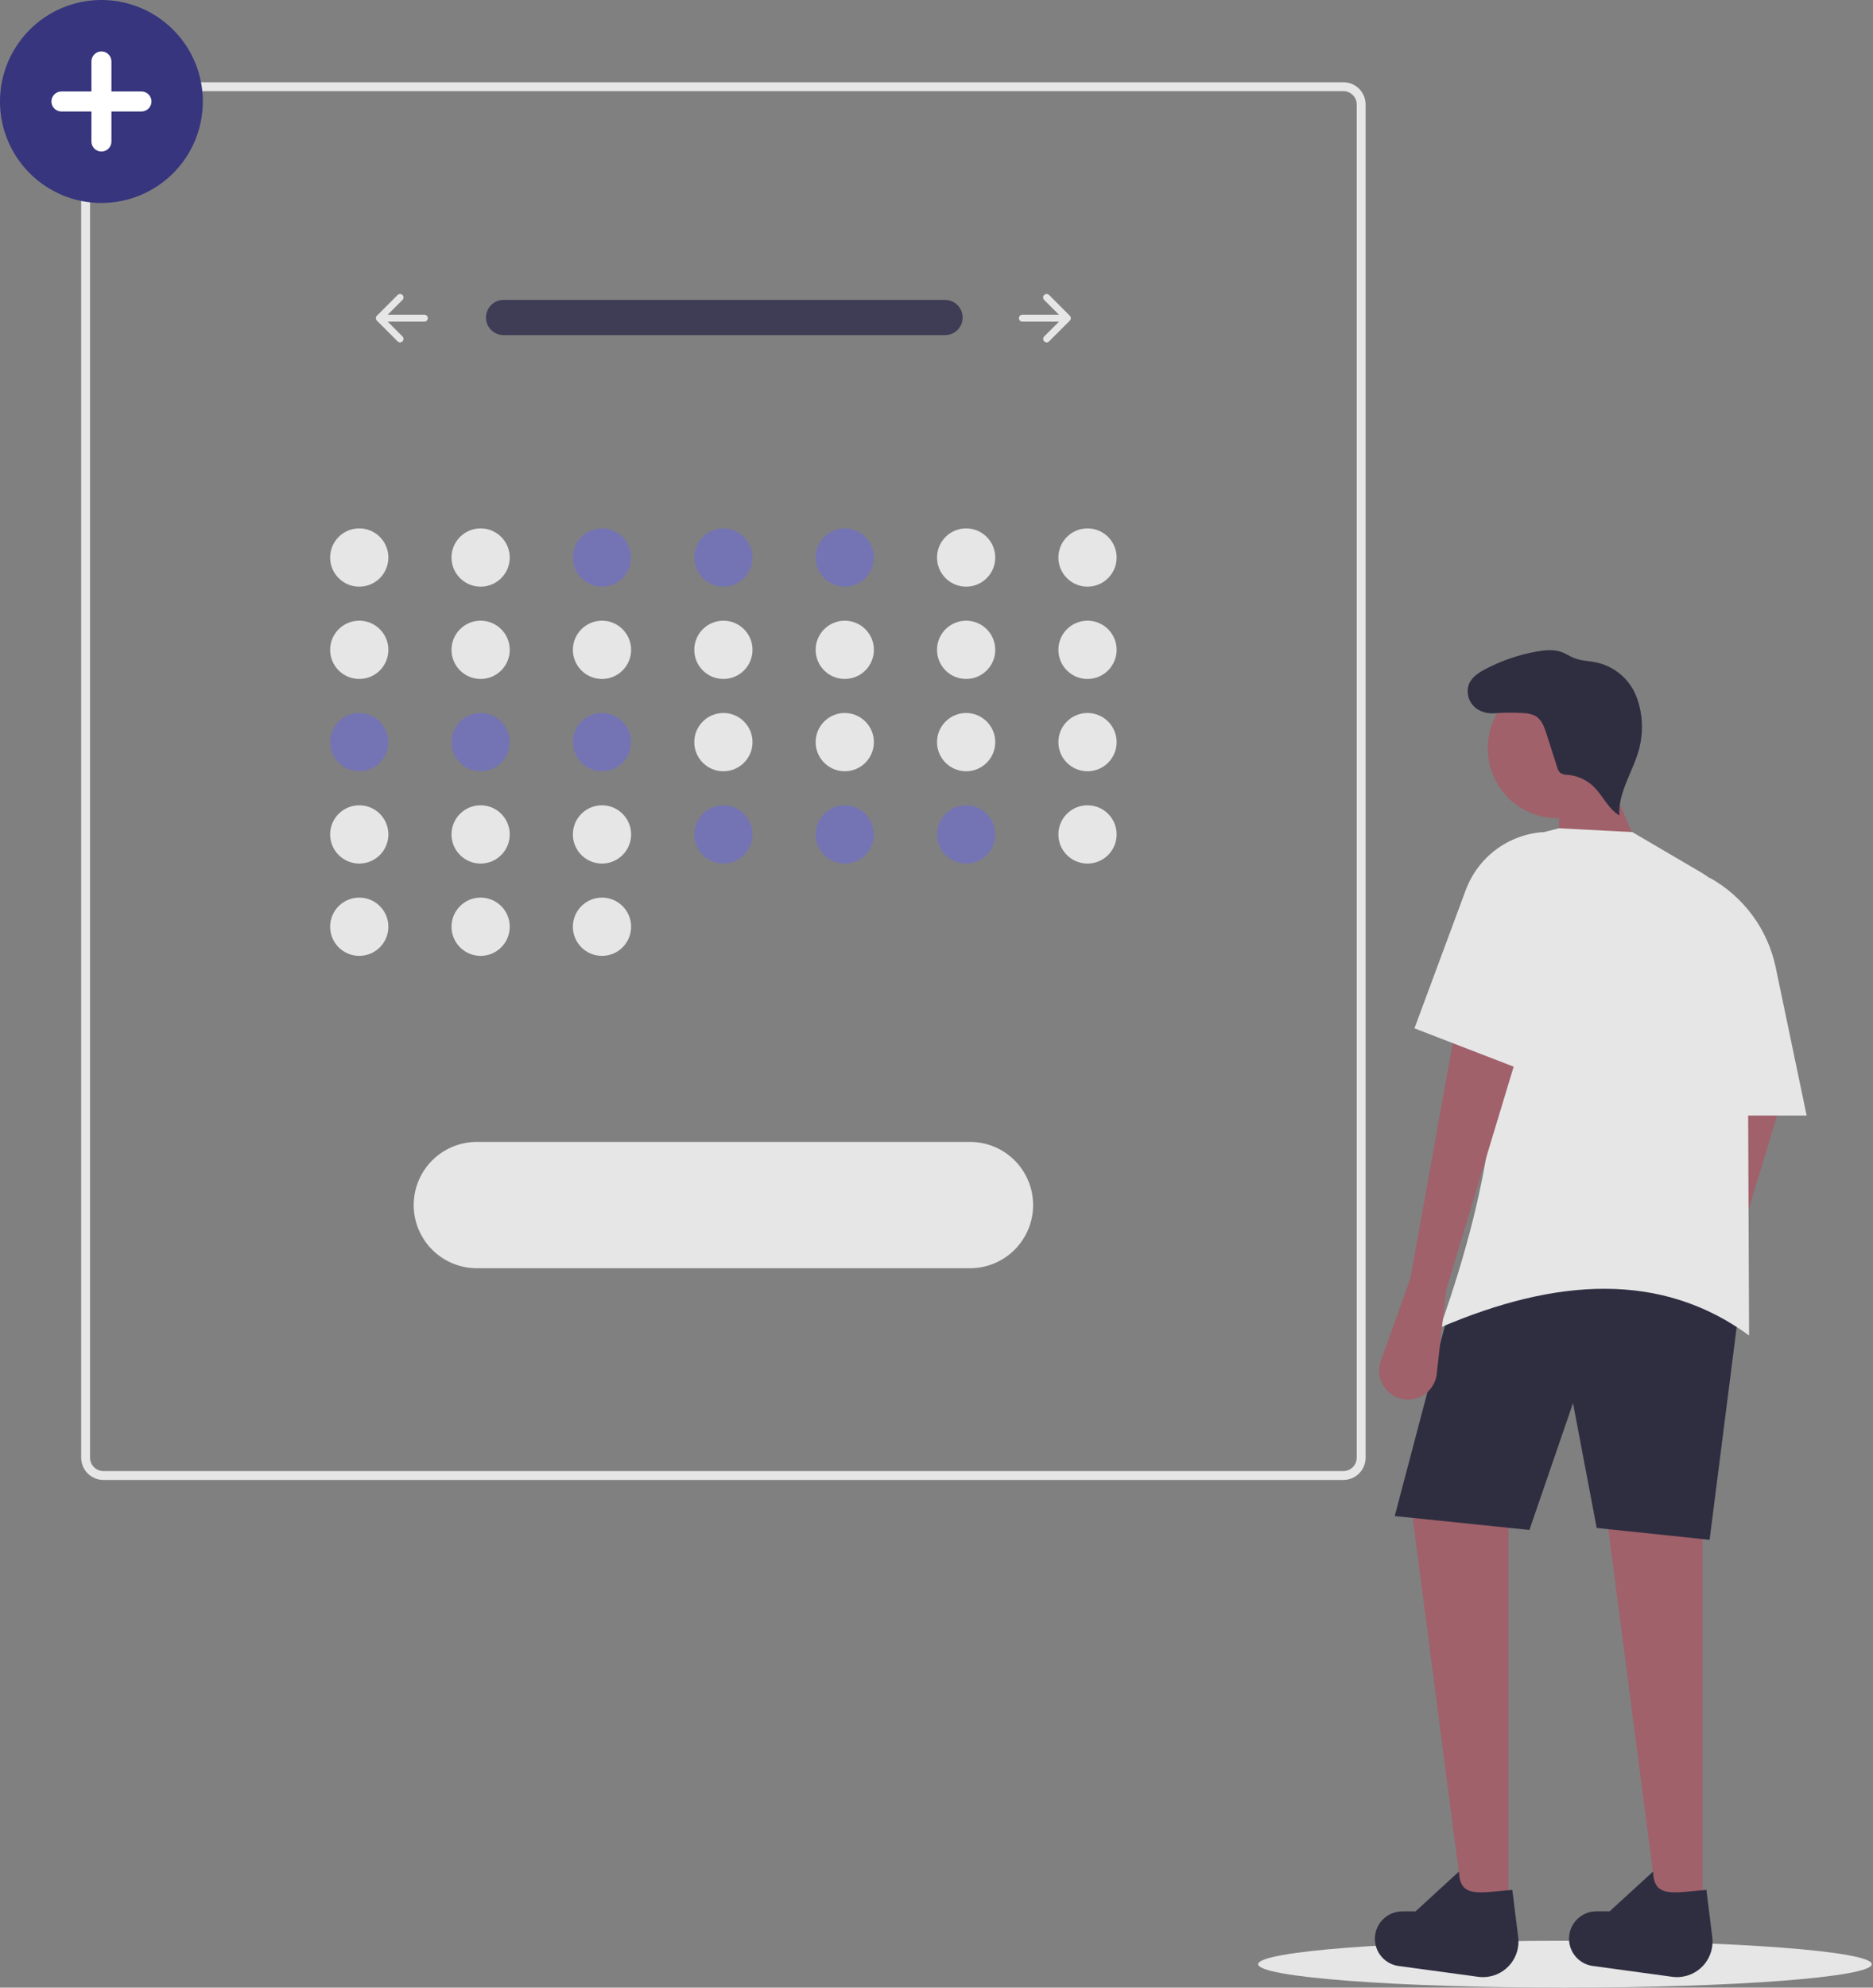 <svg width="363" height="385" viewBox="0 0 363 385" fill="none" xmlns="http://www.w3.org/2000/svg">
<rect x="0" y="0" width="363" height="385" fill="#808080" stroke="none"/>
<g clip-path="url(#clip0)">
<path d="M303.3 385C336.14 385 362.762 382.969 362.762 380.463C362.762 377.957 336.14 375.926 303.3 375.926C270.46 375.926 243.837 377.957 243.837 380.463C243.837 382.969 270.46 385 303.3 385Z" fill="#E6E6E6"/>
<path d="M326.363 250.652L320.628 266.712C320.193 267.928 320.191 269.257 320.623 270.475C321.054 271.692 321.893 272.723 322.997 273.394C323.8 273.881 324.714 274.159 325.653 274.2C326.592 274.241 327.526 274.045 328.37 273.631C329.213 273.216 329.939 272.595 330.479 271.826C331.02 271.057 331.358 270.164 331.463 269.23L333.246 252.946L347.069 207.267L335.168 201.531L326.363 250.652Z" fill="#A0616A"/>
<path d="M321.54 371.75H329.989V289.592L310.791 289.213L321.54 371.75Z" fill="#A0616A"/>
<path d="M283.919 371.75H292.362V289.592L273.17 289.213L283.919 371.75Z" fill="#A0616A"/>
<path d="M331.331 298.258L309.449 295.964L304.86 271.777L296.411 296.348L270.308 293.658L281.051 252.946C300.702 239.599 319.36 239.892 337.101 252.946L331.331 298.258Z" fill="#2F2E41"/>
<path d="M294.243 375.249C294.462 377.053 293.959 378.87 292.844 380.305C291.729 381.739 290.091 382.674 288.289 382.906C287.701 382.981 287.105 382.981 286.517 382.906L270.961 380.796C269.57 380.578 268.321 379.818 267.489 378.682C266.657 377.545 266.309 376.125 266.522 374.733C266.716 373.478 267.353 372.333 268.318 371.506C269.283 370.679 270.511 370.225 271.782 370.225H274.346L282.771 362.499C282.857 367.735 286.712 366.577 293.096 366.066L294.243 375.249Z" fill="#2F2E41"/>
<path d="M331.853 375.249C332.072 377.053 331.569 378.87 330.454 380.305C329.338 381.739 327.701 382.674 325.899 382.906C325.31 382.981 324.715 382.981 324.126 382.906L308.583 380.784C307.191 380.567 305.943 379.806 305.112 378.67C304.281 377.533 303.935 376.113 304.149 374.722C304.341 373.466 304.977 372.321 305.94 371.494C306.904 370.667 308.133 370.212 309.403 370.213H311.967L320.393 362.499C320.473 367.735 324.333 366.577 330.717 366.066L331.853 375.249Z" fill="#2F2E41"/>
<path d="M301.866 158.49C309.339 158.49 315.397 152.432 315.397 144.959C315.397 137.487 309.339 131.429 301.866 131.429C294.393 131.429 288.335 137.487 288.335 144.959C288.335 152.432 294.393 158.49 301.866 158.49Z" fill="#A0616A"/>
<path d="M319.045 167.707L302.153 169.239V154.268L310.98 148.894L319.045 167.707Z" fill="#A0616A"/>
<path d="M338.982 258.682C321.992 246.241 301.585 247.503 279.095 257.15C289.31 228.311 293.669 201.422 285.639 178.68C285.645 174.665 286.987 170.766 289.452 167.597C291.917 164.428 295.366 162.168 299.256 161.174L302.124 160.434L316.354 161.174L329.695 168.992C332.416 170.587 334.674 172.862 336.248 175.595C337.822 178.327 338.658 181.423 338.672 184.576L338.982 258.682Z" fill="#E6E6E6"/>
<path d="M273.36 247.554L267.624 263.615C267.187 264.83 267.185 266.159 267.616 267.376C268.048 268.593 268.888 269.623 269.993 270.291C270.795 270.775 271.707 271.051 272.644 271.091C273.58 271.132 274.512 270.936 275.354 270.523C276.195 270.11 276.92 269.492 277.46 268.725C278.001 267.959 278.34 267.07 278.447 266.138L280.271 249.889L294.089 204.192L282.193 198.457L273.36 247.554Z" fill="#A0616A"/>
<path d="M350.138 216.077H331.331V170.007C334.587 171.813 337.417 174.299 339.628 177.296C341.839 180.293 343.379 183.73 344.144 187.375L350.138 216.077Z" fill="#E6E6E6"/>
<path d="M291.548 137.658C290.721 138.047 289.81 138.225 288.896 138.175C287.983 138.125 287.097 137.848 286.317 137.371C285.555 136.867 284.979 136.126 284.678 135.263C284.378 134.4 284.369 133.462 284.654 132.593C285.227 131.125 286.667 130.207 288.095 129.49C291.175 127.901 294.478 126.787 297.892 126.186C299.527 125.905 301.253 125.745 302.796 126.353C303.559 126.651 304.241 127.121 304.998 127.431C306.387 128.004 307.941 128.004 309.415 128.32C310.923 128.651 312.343 129.301 313.579 130.228C314.815 131.154 315.838 132.334 316.579 133.689C317.061 134.611 317.433 135.587 317.686 136.597C318.406 139.361 318.406 142.264 317.686 145.028C316.539 149.399 313.579 153.42 313.843 157.939C311.663 156.666 310.642 154.079 308.824 152.335C307.47 151.046 305.719 150.254 303.857 150.087C303.347 150.106 302.843 149.977 302.406 149.714C302.085 149.404 301.865 149.004 301.775 148.567L299.722 142.143C299.303 140.835 298.798 139.413 297.622 138.702C296.895 138.332 296.092 138.136 295.276 138.128C293.324 137.985 291.364 138.002 289.414 138.18" fill="#2F2E41"/>
<path d="M296.01 207.634L274.128 199.185L284.068 172.411C285.223 169.29 287.255 166.57 289.918 164.577C292.582 162.583 295.765 161.402 299.085 161.174L296.01 207.634Z" fill="#E6E6E6"/>
<path d="M260.362 286.661H20.035C18.894 286.661 17.8 286.208 16.993 285.401C16.186 284.594 15.733 283.5 15.733 282.359V20.236C15.733 19.095 16.186 18.001 16.993 17.194C17.8 16.387 18.894 15.934 20.035 15.934H260.362C261.503 15.935 262.596 16.389 263.402 17.195C264.209 18.002 264.662 19.095 264.664 20.236V282.359C264.662 283.499 264.209 284.593 263.402 285.399C262.596 286.206 261.503 286.659 260.362 286.661ZM20.035 17.655C19.35 17.655 18.694 17.927 18.21 18.411C17.726 18.895 17.454 19.551 17.454 20.236V282.359C17.454 283.044 17.726 283.7 18.21 284.184C18.694 284.668 19.35 284.94 20.035 284.94H260.362C261.046 284.939 261.702 284.666 262.186 284.182C262.669 283.699 262.942 283.043 262.943 282.359V20.236C262.942 19.552 262.669 18.896 262.186 18.412C261.702 17.929 261.046 17.656 260.362 17.655H20.035Z" fill="#E6E6E6"/>
<path d="M69.626 113.636C72.743 113.636 75.27 111.11 75.27 107.992C75.27 104.875 72.743 102.349 69.626 102.349C66.509 102.349 63.982 104.875 63.982 107.992C63.982 111.11 66.509 113.636 69.626 113.636Z" fill="#E6E6E6"/>
<path d="M93.148 113.636C96.265 113.636 98.792 111.11 98.792 107.992C98.792 104.875 96.265 102.349 93.148 102.349C90.031 102.349 87.504 104.875 87.504 107.992C87.504 111.11 90.031 113.636 93.148 113.636Z" fill="#E6E6E6"/>
<path d="M116.67 113.636C119.787 113.636 122.314 111.11 122.314 107.992C122.314 104.875 119.787 102.349 116.67 102.349C113.553 102.349 111.026 104.875 111.026 107.992C111.026 111.11 113.553 113.636 116.67 113.636Z" fill="#7474B4"/>
<path d="M140.199 113.636C143.316 113.636 145.843 111.11 145.843 107.992C145.843 104.875 143.316 102.349 140.199 102.349C137.082 102.349 134.555 104.875 134.555 107.992C134.555 111.11 137.082 113.636 140.199 113.636Z" fill="#7474B4"/>
<path d="M163.721 113.636C166.838 113.636 169.365 111.11 169.365 107.992C169.365 104.875 166.838 102.349 163.721 102.349C160.604 102.349 158.077 104.875 158.077 107.992C158.077 111.11 160.604 113.636 163.721 113.636Z" fill="#7474B4"/>
<path d="M187.243 113.636C190.36 113.636 192.887 111.11 192.887 107.992C192.887 104.875 190.36 102.349 187.243 102.349C184.126 102.349 181.599 104.875 181.599 107.992C181.599 111.11 184.126 113.636 187.243 113.636Z" fill="#E6E6E6"/>
<path d="M210.765 113.636C213.882 113.636 216.409 111.11 216.409 107.992C216.409 104.875 213.882 102.349 210.765 102.349C207.648 102.349 205.121 104.875 205.121 107.992C205.121 111.11 207.648 113.636 210.765 113.636Z" fill="#E6E6E6"/>
<path d="M69.626 131.515C72.743 131.515 75.27 128.988 75.27 125.871C75.27 122.754 72.743 120.227 69.626 120.227C66.509 120.227 63.982 122.754 63.982 125.871C63.982 128.988 66.509 131.515 69.626 131.515Z" fill="#E6E6E6"/>
<path d="M93.148 131.515C96.265 131.515 98.792 128.988 98.792 125.871C98.792 122.754 96.265 120.227 93.148 120.227C90.031 120.227 87.504 122.754 87.504 125.871C87.504 128.988 90.031 131.515 93.148 131.515Z" fill="#E6E6E6"/>
<path d="M116.67 131.515C119.787 131.515 122.314 128.988 122.314 125.871C122.314 122.754 119.787 120.227 116.67 120.227C113.553 120.227 111.026 122.754 111.026 125.871C111.026 128.988 113.553 131.515 116.67 131.515Z" fill="#E6E6E6"/>
<path d="M140.199 131.515C143.316 131.515 145.843 128.988 145.843 125.871C145.843 122.754 143.316 120.227 140.199 120.227C137.082 120.227 134.555 122.754 134.555 125.871C134.555 128.988 137.082 131.515 140.199 131.515Z" fill="#E6E6E6"/>
<path d="M163.721 131.515C166.838 131.515 169.365 128.988 169.365 125.871C169.365 122.754 166.838 120.227 163.721 120.227C160.604 120.227 158.077 122.754 158.077 125.871C158.077 128.988 160.604 131.515 163.721 131.515Z" fill="#E6E6E6"/>
<path d="M187.243 131.515C190.36 131.515 192.887 128.988 192.887 125.871C192.887 122.754 190.36 120.227 187.243 120.227C184.126 120.227 181.599 122.754 181.599 125.871C181.599 128.988 184.126 131.515 187.243 131.515Z" fill="#E6E6E6"/>
<path d="M210.765 131.515C213.882 131.515 216.409 128.988 216.409 125.871C216.409 122.754 213.882 120.227 210.765 120.227C207.648 120.227 205.121 122.754 205.121 125.871C205.121 128.988 207.648 131.515 210.765 131.515Z" fill="#E6E6E6"/>
<path d="M69.626 149.393C72.743 149.393 75.27 146.866 75.27 143.749C75.27 140.632 72.743 138.105 69.626 138.105C66.509 138.105 63.982 140.632 63.982 143.749C63.982 146.866 66.509 149.393 69.626 149.393Z" fill="#7474B4"/>
<path d="M93.148 149.393C96.265 149.393 98.792 146.866 98.792 143.749C98.792 140.632 96.265 138.105 93.148 138.105C90.031 138.105 87.504 140.632 87.504 143.749C87.504 146.866 90.031 149.393 93.148 149.393Z" fill="#7474B4"/>
<path d="M116.67 149.393C119.787 149.393 122.314 146.866 122.314 143.749C122.314 140.632 119.787 138.105 116.67 138.105C113.553 138.105 111.026 140.632 111.026 143.749C111.026 146.866 113.553 149.393 116.67 149.393Z" fill="#7474B4"/>
<path d="M140.199 149.393C143.316 149.393 145.843 146.866 145.843 143.749C145.843 140.632 143.316 138.105 140.199 138.105C137.082 138.105 134.555 140.632 134.555 143.749C134.555 146.866 137.082 149.393 140.199 149.393Z" fill="#E6E6E6"/>
<path d="M163.721 149.393C166.838 149.393 169.365 146.866 169.365 143.749C169.365 140.632 166.838 138.105 163.721 138.105C160.604 138.105 158.077 140.632 158.077 143.749C158.077 146.866 160.604 149.393 163.721 149.393Z" fill="#E6E6E6"/>
<path d="M187.243 149.393C190.36 149.393 192.887 146.866 192.887 143.749C192.887 140.632 190.36 138.105 187.243 138.105C184.126 138.105 181.599 140.632 181.599 143.749C181.599 146.866 184.126 149.393 187.243 149.393Z" fill="#E6E6E6"/>
<path d="M210.765 149.393C213.882 149.393 216.409 146.866 216.409 143.749C216.409 140.632 213.882 138.105 210.765 138.105C207.648 138.105 205.121 140.632 205.121 143.749C205.121 146.866 207.648 149.393 210.765 149.393Z" fill="#E6E6E6"/>
<path d="M69.626 167.271C72.743 167.271 75.27 164.744 75.27 161.627C75.27 158.51 72.743 155.983 69.626 155.983C66.509 155.983 63.982 158.51 63.982 161.627C63.982 164.744 66.509 167.271 69.626 167.271Z" fill="#E6E6E6"/>
<path d="M93.148 167.271C96.265 167.271 98.792 164.744 98.792 161.627C98.792 158.51 96.265 155.983 93.148 155.983C90.031 155.983 87.504 158.51 87.504 161.627C87.504 164.744 90.031 167.271 93.148 167.271Z" fill="#E6E6E6"/>
<path d="M69.626 185.15C72.743 185.15 75.27 182.623 75.27 179.506C75.27 176.389 72.743 173.862 69.626 173.862C66.509 173.862 63.982 176.389 63.982 179.506C63.982 182.623 66.509 185.15 69.626 185.15Z" fill="#E6E6E6"/>
<path d="M93.148 185.15C96.265 185.15 98.792 182.623 98.792 179.506C98.792 176.389 96.265 173.862 93.148 173.862C90.031 173.862 87.504 176.389 87.504 179.506C87.504 182.623 90.031 185.15 93.148 185.15Z" fill="#E6E6E6"/>
<path d="M116.67 185.15C119.787 185.15 122.314 182.623 122.314 179.506C122.314 176.389 119.787 173.862 116.67 173.862C113.553 173.862 111.026 176.389 111.026 179.506C111.026 182.623 113.553 185.15 116.67 185.15Z" fill="#E6E6E6"/>
<path d="M116.67 167.271C119.787 167.271 122.314 164.744 122.314 161.627C122.314 158.51 119.787 155.983 116.67 155.983C113.553 155.983 111.026 158.51 111.026 161.627C111.026 164.744 113.553 167.271 116.67 167.271Z" fill="#E6E6E6"/>
<path d="M140.199 167.271C143.316 167.271 145.843 164.744 145.843 161.627C145.843 158.51 143.316 155.983 140.199 155.983C137.082 155.983 134.555 158.51 134.555 161.627C134.555 164.744 137.082 167.271 140.199 167.271Z" fill="#7474B4"/>
<path d="M163.721 167.271C166.838 167.271 169.365 164.744 169.365 161.627C169.365 158.51 166.838 155.983 163.721 155.983C160.604 155.983 158.077 158.51 158.077 161.627C158.077 164.744 160.604 167.271 163.721 167.271Z" fill="#7474B4"/>
<path d="M187.243 167.271C190.36 167.271 192.887 164.744 192.887 161.627C192.887 158.51 190.36 155.983 187.243 155.983C184.126 155.983 181.599 158.51 181.599 161.627C181.599 164.744 184.126 167.271 187.243 167.271Z" fill="#7474B4"/>
<path d="M210.765 167.271C213.882 167.271 216.409 164.744 216.409 161.627C216.409 158.51 213.882 155.983 210.765 155.983C207.648 155.983 205.121 158.51 205.121 161.627C205.121 164.744 207.648 167.271 210.765 167.271Z" fill="#E6E6E6"/>
<path d="M97.456 58.092C96.576 58.128 95.744 58.503 95.134 59.138C94.524 59.774 94.183 60.621 94.183 61.502C94.183 62.382 94.524 63.229 95.134 63.865C95.744 64.5 96.576 64.875 97.456 64.911H182.97C183.428 64.936 183.887 64.869 184.318 64.713C184.75 64.557 185.145 64.315 185.481 64.002C185.817 63.69 186.086 63.313 186.273 62.894C186.46 62.475 186.561 62.023 186.569 61.564C186.577 61.105 186.492 60.65 186.32 60.224C186.148 59.799 185.892 59.413 185.568 59.089C185.243 58.764 184.856 58.509 184.431 58.338C184.005 58.166 183.549 58.083 183.091 58.092H97.456Z" fill="#3F3D56"/>
<path d="M202.362 57.139C202.299 57.202 202.249 57.276 202.215 57.358C202.181 57.439 202.164 57.527 202.164 57.615C202.164 57.704 202.181 57.792 202.215 57.873C202.249 57.955 202.299 58.029 202.362 58.092L205.23 60.959H198.14C197.962 60.959 197.792 61.03 197.666 61.156C197.54 61.282 197.469 61.453 197.469 61.63C197.469 61.809 197.54 61.979 197.666 62.105C197.792 62.231 197.962 62.302 198.14 62.302H205.241L202.373 65.169C202.311 65.232 202.261 65.306 202.227 65.388C202.193 65.469 202.175 65.557 202.175 65.645C202.175 65.734 202.193 65.822 202.227 65.903C202.261 65.985 202.311 66.059 202.373 66.122C202.435 66.184 202.509 66.234 202.59 66.268C202.671 66.302 202.758 66.319 202.846 66.319C202.935 66.319 203.022 66.302 203.103 66.268C203.184 66.234 203.258 66.184 203.32 66.122L207.335 62.107C207.397 62.044 207.447 61.97 207.481 61.888C207.515 61.807 207.533 61.719 207.533 61.63C207.533 61.542 207.515 61.454 207.481 61.373C207.447 61.291 207.397 61.217 207.335 61.154L203.32 57.139C203.193 57.016 203.023 56.947 202.846 56.947C202.67 56.947 202.5 57.016 202.373 57.139H202.362Z" fill="#E6E6E6"/>
<path d="M78.006 57.139C78.069 57.202 78.118 57.276 78.152 57.358C78.186 57.439 78.204 57.527 78.204 57.615C78.204 57.704 78.186 57.792 78.152 57.873C78.118 57.955 78.069 58.029 78.006 58.092L75.138 60.959H82.244C82.422 60.959 82.593 61.03 82.719 61.156C82.845 61.282 82.915 61.453 82.915 61.63C82.915 61.809 82.845 61.979 82.719 62.105C82.593 62.231 82.422 62.302 82.244 62.302H75.138L78.006 65.169C78.069 65.232 78.118 65.306 78.152 65.388C78.186 65.469 78.204 65.557 78.204 65.645C78.204 65.734 78.186 65.822 78.152 65.903C78.118 65.985 78.069 66.059 78.006 66.122C77.944 66.184 77.87 66.234 77.789 66.268C77.708 66.302 77.621 66.319 77.532 66.319C77.445 66.319 77.357 66.302 77.276 66.268C77.195 66.234 77.121 66.184 77.059 66.122L73.044 62.107C72.981 62.044 72.932 61.97 72.898 61.888C72.864 61.807 72.846 61.719 72.846 61.63C72.846 61.542 72.864 61.454 72.898 61.373C72.932 61.291 72.981 61.217 73.044 61.154L77.059 57.139C77.186 57.016 77.356 56.947 77.532 56.947C77.709 56.947 77.879 57.016 78.006 57.139Z" fill="#E6E6E6"/>
<path d="M92.677 221.187C91.049 221.152 89.43 221.442 87.915 222.041C86.4 222.64 85.02 223.535 83.856 224.675C82.692 225.814 81.766 227.174 81.135 228.676C80.504 230.177 80.178 231.79 80.178 233.419C80.178 235.048 80.504 236.66 81.135 238.162C81.766 239.663 82.692 241.024 83.856 242.163C85.02 243.302 86.4 244.197 87.915 244.796C89.43 245.395 91.049 245.685 92.677 245.65H187.713C189.341 245.687 190.961 245.399 192.476 244.802C193.992 244.205 195.373 243.311 196.538 242.173C197.704 241.035 198.631 239.676 199.264 238.175C199.897 236.674 200.224 235.062 200.226 233.433C200.228 231.805 199.905 230.192 199.275 228.689C198.645 227.187 197.722 225.826 196.559 224.685C195.396 223.544 194.017 222.648 192.503 222.047C190.989 221.446 189.37 221.154 187.742 221.187H92.677Z" fill="#E6E6E6"/>
<path d="M19.656 39.313C15.769 39.313 11.968 38.16 8.736 36C5.503 33.84 2.984 30.77 1.496 27.178C0.009 23.587 -0.381 19.635 0.378 15.822C1.136 12.009 3.008 8.506 5.757 5.757C8.506 3.008 12.009 1.136 15.822 0.378C19.635 -0.381 23.587 0.008 27.179 1.496C30.77 2.984 33.84 5.503 36 8.736C38.16 11.968 39.313 15.769 39.313 19.656C39.313 24.87 37.242 29.869 33.556 33.556C29.869 37.242 24.87 39.313 19.656 39.313Z" fill="#36357E"/>
<path d="M27.417 17.718H21.595V11.902C21.595 11.387 21.391 10.894 21.027 10.531C20.664 10.167 20.171 9.963 19.656 9.963C19.142 9.963 18.649 10.167 18.285 10.531C17.922 10.894 17.718 11.387 17.718 11.902V17.718H11.902C11.387 17.718 10.894 17.922 10.531 18.285C10.167 18.649 9.963 19.142 9.963 19.656C9.963 20.171 10.167 20.664 10.531 21.027C10.894 21.391 11.387 21.595 11.902 21.595H17.718V27.417C17.718 27.931 17.922 28.424 18.285 28.788C18.649 29.151 19.142 29.355 19.656 29.355C20.171 29.355 20.664 29.151 21.027 28.788C21.391 28.424 21.595 27.931 21.595 27.417V21.595H27.417C27.931 21.595 28.424 21.391 28.788 21.027C29.151 20.664 29.355 20.171 29.355 19.656C29.355 19.142 29.151 18.649 28.788 18.285C28.424 17.922 27.931 17.718 27.417 17.718Z" fill="white"/>
</g>
<defs>
<clipPath id="clip0">
<rect width="362.757" height="385" fill="white"/>
</clipPath>
</defs>
</svg>
